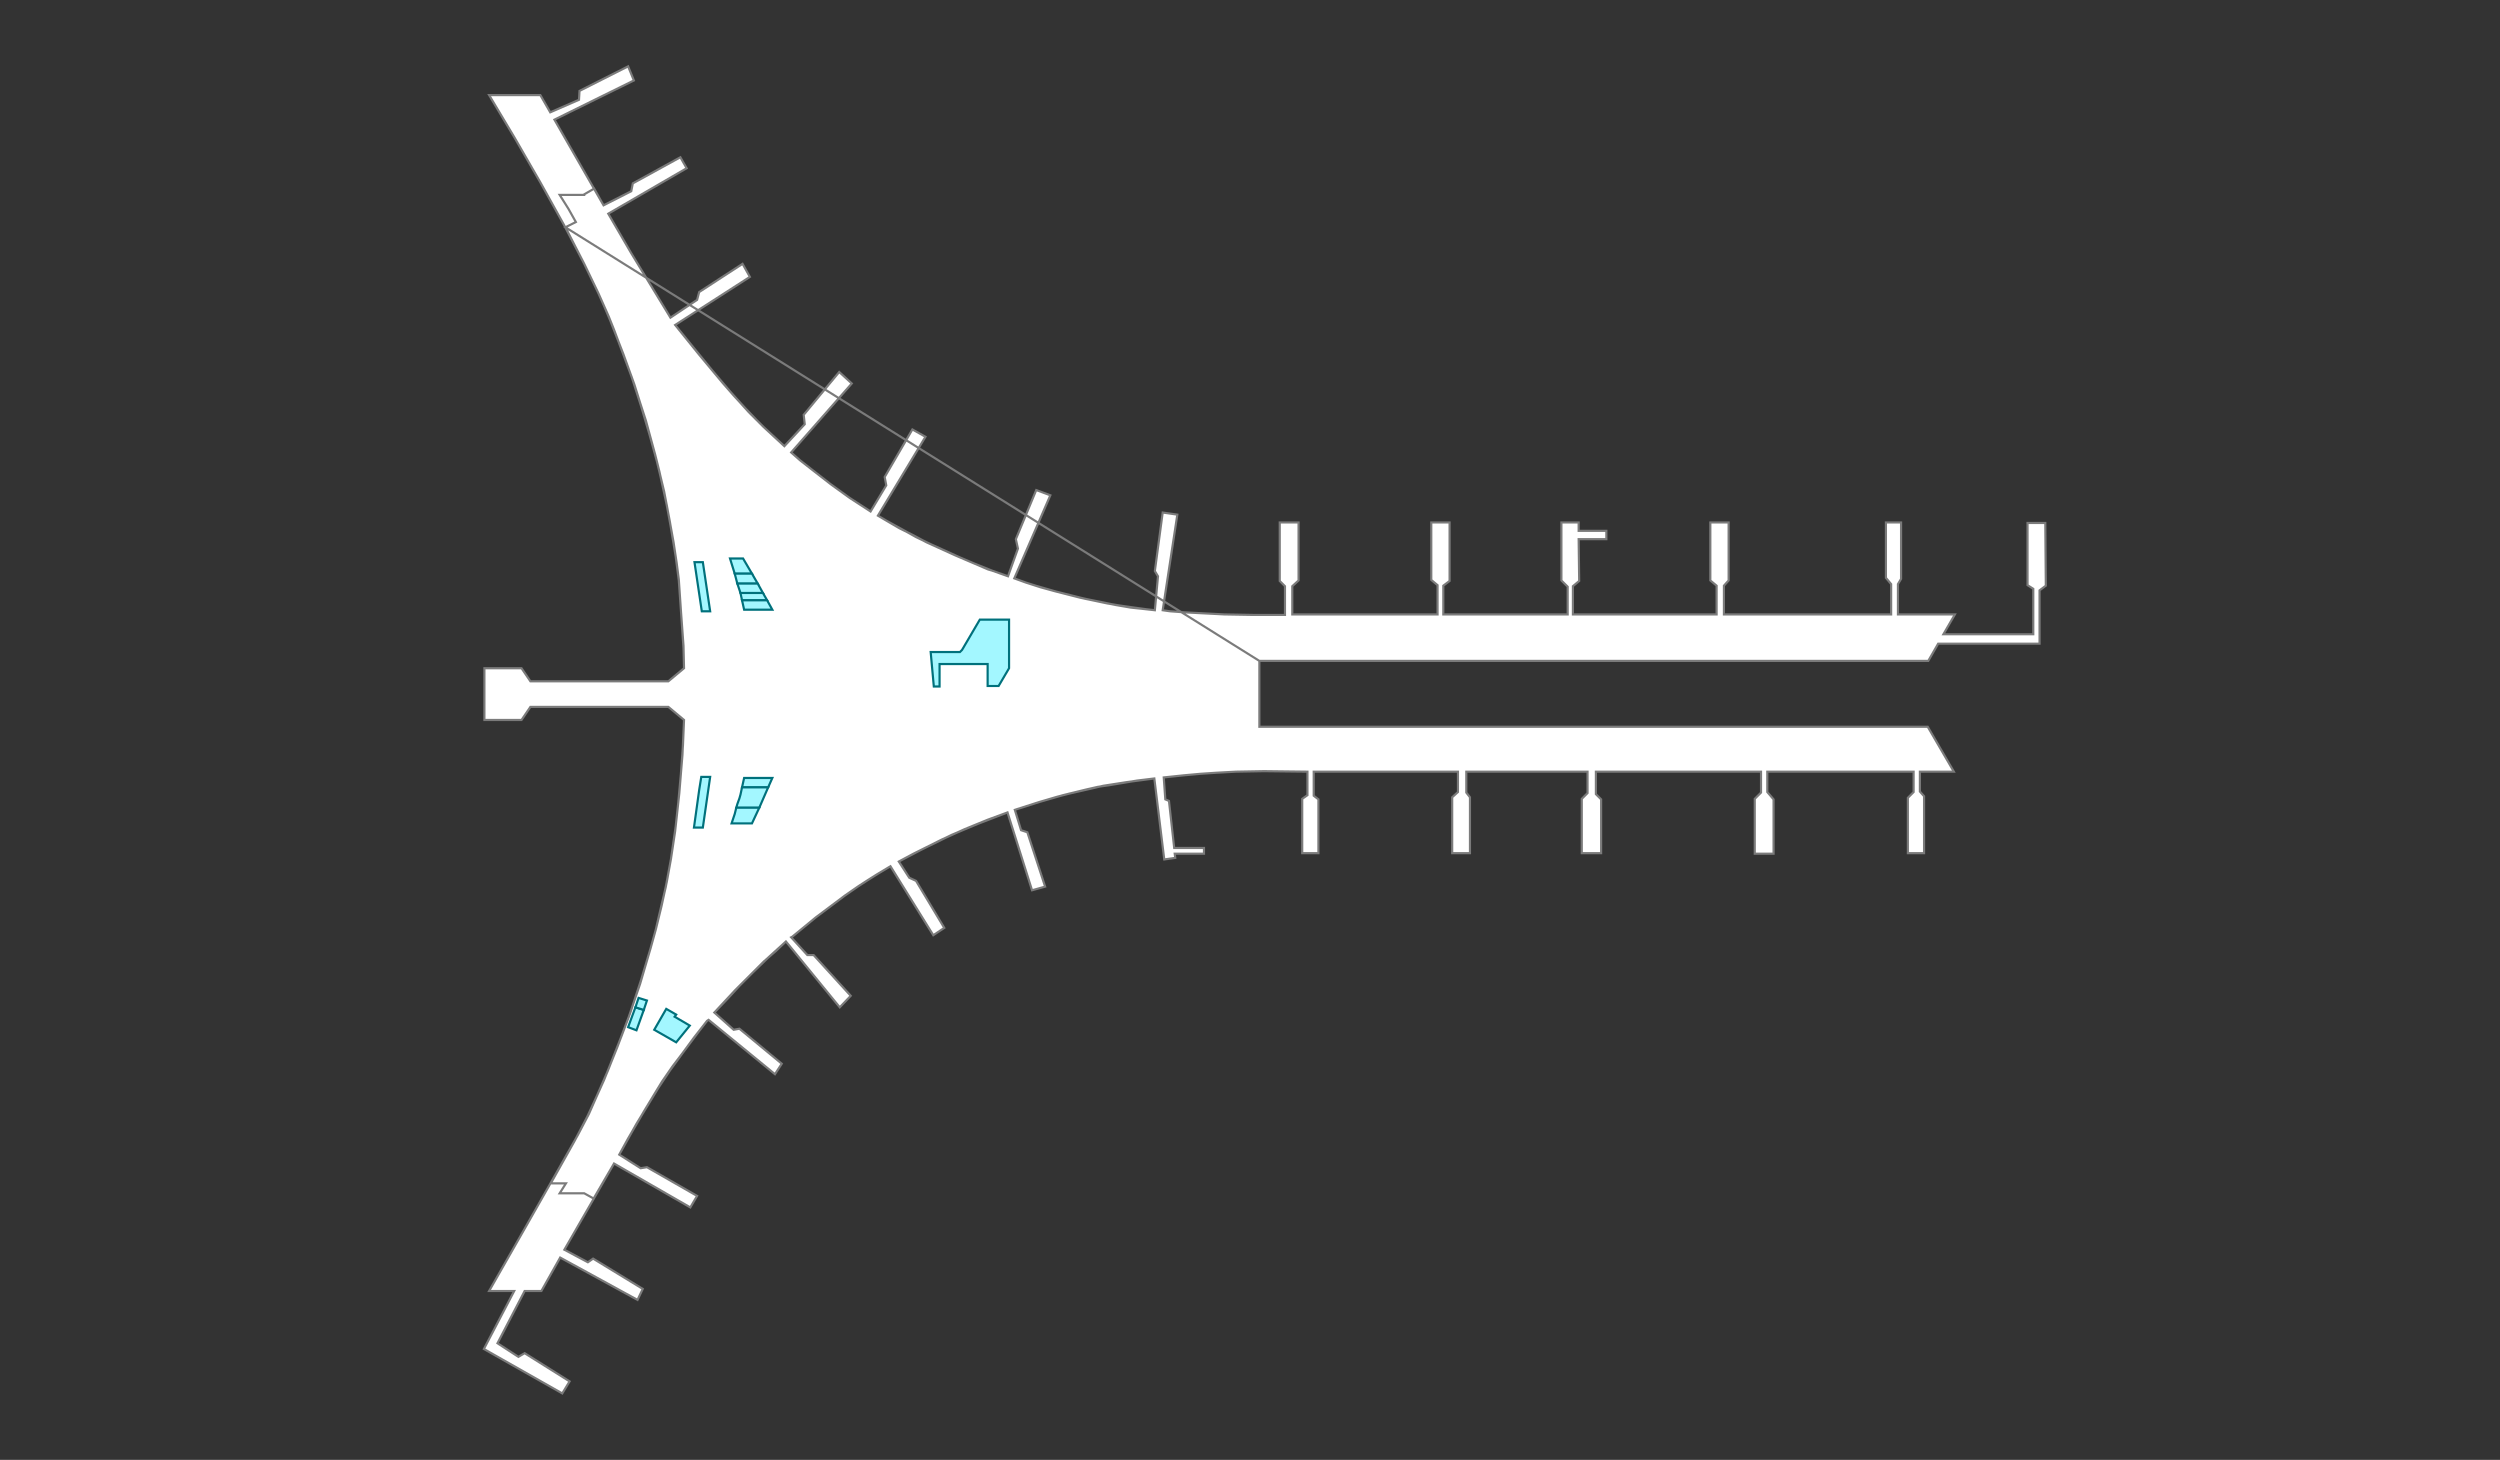 <svg xmlns="http://www.w3.org/2000/svg" width="1148.258pt" height="670.507pt" viewBox="0 0 1148.258 670.507" enable-background="new 0 0 1148.258 670.507" version="1.1">

	<rect x="0" y="0" width="1148.258" height="670.507" fill="#333333" stroke="none"/>

	<g id="K3-F2" style="fill:#fff; stroke:#7b7b7b; stroke-width:1px;">
		<path d="     M578.432,303.56L578.432,333.796L885.409,333.796L897.409,354.434L881.808,354.434L881.808,363.552L883.729,365.712     L883.729,391.869L876.288,391.869L876.288,366.432L878.928,363.792L878.928,354.434L811.725,354.434L811.725,363.792     L814.605,367.152L814.605,392.109L805.964,392.109L805.964,366.912L808.844,364.032L808.844,354.434L733,354.434     L733,364.752L735.4,367.152L735.4,391.869L726.52,391.869L726.52,366.912L729.16,364.272L     729.16,354.434L673.477,354.434L673.477,364.032L675.157,366.192L675.157,391.869L666.997,391.869L     666.997,366.192L669.637,363.792L669.637,354.434L603.393,354.434L603.393,365.472L605.553,367.152L     605.553,391.869L598.113,391.869L598.113,366.912L600.513,365.232L600.513,354.434L580.592,354.194L     567.631,354.434L558.751,354.914L551.55,355.393L543.63,356.113L534.509,357.073L535.229,367.152L     536.909,367.872L539.31,389.469L552.99,389.469L552.99,392.109L539.55,392.109L539.79,394.028L534.749,394.748     L530.189,357.553L522.269,358.513L509.308,360.673L504.268,361.393L498.987,362.593L488.187,365.232L477.386,368.352     L466.106,371.951L468.986,381.31L471.866,382.27L480.026,407.227L474.026,408.906L462.745,373.151L453.625,376.511     L443.064,380.83L432.504,385.63L422.423,390.669L412.823,395.708L417.623,403.147L420.743,404.587L     433.704,426.184L428.664,429.544L408.982,397.868L402.982,401.467L398.422,404.347L394.342,406.987L388.101,411.306     L382.341,415.626L374.661,421.385L363.86,430.264L363.38,430.504L370.82,438.663L373.701,438.663     L390.741,457.38L385.701,462.659L360.98,432.423L353.059,439.622L345.619,446.821L337.699,454.74     L328.098,465.059L336.978,472.978L339.619,472.498L359.06,488.576L355.94,493.375L325.458,468.419L324.738,468.899     L320.658,474.178L313.457,483.777L307.697,491.696L302.417,499.615L292.336,516.172L284.416,530.331L294.256,536.57     L297.136,536.09L320.178,549.288L317.057,554.567L282.015,534.41L259.214,574.005L270.015,579.764L     272.415,578.084L295.216,592.002L292.816,597.042L257.294,577.604L248.654,592.962L240.973,592.962L228.493,616.959     L238.093,623.198L240.973,621.519L261.614,634.477L258.254,639.996L222.252,619.599L236.173,592.962L224.652,592.962     L242.173,562.246L256.094,537.77L265.455,521.212L270.495,511.613L274.095,503.454L277.455,496.015     L283.456,481.137L289.456,465.299L294.496,449.941L298.816,435.543L301.217,426.904L302.657,420.665L305.777,407.467     L308.177,394.508L310.337,379.63L312.017,364.272L312.737,355.393L313.457,346.755L314.177,330.677L306.977,324.677     L243.613,324.677L239.533,330.677L222.492,330.677L222.492,306.92L239.533,306.92L243.613,312.919L306.977,312.919     L314.177,306.92L313.937,297.801L311.777,266.125L310.817,258.686L309.377,249.087L307.937,241.168L     306.257,232.05L304.577,224.371L302.897,216.692L300.977,209.013L298.816,201.094L296.656,193.175L294.016,185.016     L291.376,176.617L286.336,162.699L280.335,147.341L277.695,141.102L274.815,134.622L268.335,121.184L     258.974,103.186L248.174,83.749L236.413,63.352L224.652,43.674L248.174,43.674L252.734,51.593L265.935,45.834     L266.175,41.755L288.496,30.476L291.136,36.955L254.654,54.953L277.215,94.308L289.936,87.829L290.656,84.229     L312.497,72.231L315.377,77.27L279.375,98.147L289.696,115.905L307.937,145.901L320.178,137.742L321.138,134.142     L341.059,121.184L344.419,127.183L310.097,149.26L321.138,162.939L331.938,175.897L336.978,181.656L     342.259,187.415L347.539,192.935L350.659,196.054L360.26,204.933L369.62,194.854L369.14,190.535L     385.461,170.858L391.221,176.137L363.38,207.813L367.46,211.412L372.98,215.732L381.621,222.451L     390.261,228.69L399.862,234.929L407.062,222.931L406.342,219.091L419.063,197.254L425.063,200.614L403.222,236.849     L407.302,239.249L413.063,242.608L419.303,245.728L425.543,249.087L438.744,255.087L445.464,257.966L     453.865,261.566L455.545,262.046L462.985,264.685L467.546,251.967L466.586,247.648L475.946,225.091L     482.426,227.49L465.866,265.645L471.146,267.565L475.706,269.005L484.827,271.644L496.107,274.524L     508.588,277.164L514.348,278.124L521.069,279.083L526.349,279.803L530.429,280.283L531.869,264.685L530.429,262.286     L534.029,235.409L540.75,236.369L534.029,280.283L537.389,280.763L543.87,281.243L562.351,282.203L575.792,282.443     L590.192,282.443L590.192,269.245L587.792,266.845L587.792,239.969L596.433,239.969L596.433,266.605L593.553,269.245     L593.553,282.203L660.276,282.203L660.276,268.765L657.396,266.365L657.396,239.969L665.797,239.969     L665.797,266.845L662.916,269.005L662.916,282.203L720.04,282.203L720.04,269.485L717.159,266.605     L717.159,239.969L725.08,239.969L725.08,243.808L737.801,243.808L737.801,247.648L725.08,247.648L725.32,266.845     L722.44,269.245L722.44,282.203L788.443,282.203L788.443,269.005L785.563,266.605L785.563,239.969     L793.964,239.969L793.964,266.605L791.803,269.005L791.803,282.203L868.608,282.203L868.608,268.285     L866.208,265.405L866.208,239.969L873.168,239.969L873.168,265.885L871.728,268.285L871.728,282.203     L897.889,282.203L892.609,291.322L933.891,291.322L933.891,270.445L931.251,268.765L931.251,240.209L939.412,240.209     L939.652,269.005L936.771,271.164L936.771,295.641L890.209,295.641L885.649,303.56L578.432,303.56    L259.694,104.386L264.495,101.987L261.134,95.987L259.934,94.068L257.054,89.508L268.335,89.508L268.335,89.268     L272.895,86.629L277.215,94.308L289.936,87.829L290.656,84.229L312.497,72.231L315.377,77.27L279.375,98.147     L289.696,115.905L307.937,145.901L320.178,137.742L321.138,134.142L341.059,121.184L344.419,127.183L310.097,149.26     L318.497,159.579L327.138,170.138L335.298,179.736L343.939,189.335L350.659,196.054L360.26,204.933     L369.62,194.854L369.14,190.535L385.461,170.858L391.221,176.137L363.38,207.813L367.46,211.412     L372.98,215.732L381.621,222.451L390.261,228.69L399.862,234.929L407.062,222.931L406.342,219.091L     419.063,197.254L425.063,200.614L403.222,236.849L407.302,239.249L414.743,243.328L420.743,246.688L427.223,249.807     L440.424,255.807L447.145,258.686L455.545,262.046L462.985,264.685L467.546,251.967L466.586,247.648     L475.946,225.091L482.426,227.49L465.866,265.645L471.146,267.565L477.866,269.725L484.827,271.644     L491.547,273.324L498.267,275.004L506.668,276.684L512.428,277.884L519.389,279.083L523.949,279.563L     530.429,280.283L531.869,264.685L530.429,262.286L534.029,235.409L540.75,236.369L534.029,280.283L537.389,280.763     L543.87,281.243L562.351,282.203L575.792,282.443L590.192,282.443L590.192,269.245L587.792,266.845L587.792,239.969     L596.433,239.969L596.433,266.605L593.553,269.245L593.553,282.203L660.276,282.203L660.276,268.765     L657.396,266.365L657.396,239.969L665.797,239.969L665.797,266.845L662.916,269.005L662.916,282.203     L720.04,282.203L720.04,269.485L717.159,266.605L717.159,239.969L725.08,239.969L725.08,243.808L737.801,243.808     L737.801,247.648L725.08,247.648L725.32,266.845L722.44,269.245L722.44,282.203L788.443,282.203L788.443,269.005     L785.563,266.605L785.563,239.969L793.964,239.969L793.964,266.605L791.803,269.005L791.803,282.203     L868.608,282.203L868.608,268.285L866.208,265.405L866.208,239.969L873.168,239.969L873.168,265.885     L871.728,268.285L871.728,282.203L897.889,282.203L892.609,291.322L933.891,291.322L933.891,270.445L931.251,268.765     L931.251,240.209L939.412,240.209L939.652,269.005L936.771,271.164L936.771,295.641L890.209,295.641     L885.649,303.56L578.432,303.56L578.432,333.796L885.409,333.796L897.409,354.434L881.808,354.434L881.808,363.552     L883.729,365.712L883.729,391.869L876.288,391.869L876.288,366.432L878.928,363.792L878.928,354.434L811.725,354.434     L811.725,363.792L814.605,367.152L814.605,392.109L805.964,392.109L805.964,366.912L808.844,364.032L     808.844,354.434L733,354.434L733,364.752L735.4,367.152L735.4,391.869L726.52,391.869L726.52,366.912     L729.16,364.272L729.16,354.434L673.477,354.434L673.477,364.032L675.157,366.192L675.157,391.869L     666.997,391.869L666.997,366.192L669.637,363.792L669.637,354.434L603.393,354.434L603.393,365.472L     605.553,367.152L605.553,391.869L598.113,391.869L598.113,366.912L600.513,365.232L600.513,354.434L     580.592,354.194L567.631,354.434L558.751,354.914L551.55,355.393L543.63,356.113L534.509,357.073L     535.229,367.152L536.909,367.872L539.31,389.469L552.99,389.469L552.99,392.109L539.55,392.109L539.79,394.028     L534.749,394.748L530.189,357.553L517.468,359.233L506.668,360.913L501.628,362.113L491.067,364.512L485.547,365.952     L477.386,368.352L466.106,371.951L468.986,381.31L471.866,382.27L480.026,407.227L474.026,408.906L462.745,373.151     L455.305,376.031L449.065,378.43L437.064,383.47L425.303,389.229L419.543,392.109L412.823,395.708     L417.623,403.147L420.743,404.587L433.704,426.184L428.664,429.544L408.982,397.868L402.982,401.467L398.422,404.347     L394.342,406.987L388.101,411.306L382.341,415.626L374.661,421.385L363.86,430.264L363.38,430.504L     370.82,438.663L373.701,438.663L390.741,457.38L385.701,462.659L360.98,432.423L356.42,436.743L     350.899,441.542L345.619,446.821L339.619,452.821L334.098,458.82L328.098,465.059L336.978,472.978L339.619,472.498     L359.06,488.576L355.94,493.375L325.458,468.419L324.738,468.899L318.738,476.578L313.457,483.777L308.897,489.776     L304.097,496.735L301.457,501.054L295.936,510.173L288.496,522.892L284.416,530.331L294.256,536.57L     297.136,536.09L320.178,549.288L317.057,554.567L282.015,534.41L272.655,550.488L268.335,548.088L257.054,548.088     L259.934,543.529L252.974,543.529L264.014,523.851L269.775,512.813L274.095,503.454L279.135,491.936     L285.376,476.098L288.736,467.219L291.376,459.54L294.016,451.861L296.416,443.702L298.816,435.543L301.217,426.904     L303.857,416.106L306.257,405.067L308.177,394.508L310.097,381.79L311.537,368.592L312.737,355.393L     313.697,342.195L314.177,330.677L306.977,324.677L243.613,324.677L239.533,330.677L222.492,330.677L222.492,306.92     L239.533,306.92L243.613,312.919L306.977,312.919L314.177,306.92L313.937,296.601L312.737,280.283L     311.777,266.605L310.337,255.567L307.697,239.729L305.057,225.81L301.697,211.892L298.336,199.654L     294.496,186.696L290.176,173.257L284.896,159.099L282.015,151.42L279.615,145.421L274.815,134.622L     268.335,121.184L259.694,104.386 "/>
	</g>
	<g id="K3-F2-Store" style="fill:#a3f7ff; stroke:#00717c; stroke-width:1px;">
 		<path id="K3-F2-S001" d="     M318.978,258.206L322.818,258.206L326.178,280.763L322.338,280.763L318.978,258.206z"/>
 		<path id="K3-F2-S002" d="     M335.298,256.526L341.299,256.526L345.379,263.486L337.459,263.486L335.298,256.526z"/>
 		<path id="K3-F2-S003" d="     M338.659,268.045L337.459,263.486L345.379,263.486L348.019,268.045L338.659,268.045z"/>
 		<path id="K3-F2-S004" d="     M350.419,272.364L340.099,272.364L338.659,268.045L348.019,268.045L350.419,272.364z"/>
 		<path id="K3-F2-S005" d="     M340.819,275.724L340.099,272.364L350.419,272.364L352.339,275.724L340.819,275.724z"/>
 		<path id="K3-F2-S006" d="     M341.779,280.043L340.819,275.724L352.339,275.724L354.739,280.043L341.779,280.043z"/>
 		<path id="K3-F2-S007" d="     M318.738,380.11L321.138,362.832L322.098,356.833L326.178,356.833L322.818,380.11L318.738,380.11z"/>
 		<path id="K3-F2-S008" d="     M354.739,357.313L352.819,361.633L352.339,361.633L340.819,361.633L341.779,357.313L354.739,357.313     L354.739,357.313z"/>
 		<path id="K3-F2-S009" d="     M348.499,370.991L338.179,370.991L338.659,369.312L339.619,366.672L340.099,364.992L340.819,361.633     L352.339,361.633L352.819,361.633L348.739,370.991L348.499,370.991z"/>
 		<path id="K3-F2-S010" d="     M348.499,370.991L348.739,370.991L345.379,378.19L336.018,378.19L337.459,373.871L338.179,370.991     L347.059,370.991L348.499,370.991z"/>
 		<path id="K3-F2-S011" d="     M306.017,463.379L310.577,466.019L309.857,466.979L316.817,471.058L310.577,478.737L300.496,472.978L     306.017,463.379z"/>
 		<path id="K3-F2-S012" d="     M295.696,463.859L292.336,473.218L288.496,471.778L291.856,462.659L295.696,463.859z"/>
 		<path id="K3-F2-S013" d="     M297.136,459.54L295.696,463.859L291.856,462.659L293.296,458.34L297.136,459.54z"/>
 		<path id="K3-F2-S014" d="     M463.465,302.84L463.465,306.92L458.665,315.079L453.625,315.079L453.625,305L431.544,305L431.544,315.319     L428.904,315.319L427.463,299.481L428.183,299.481L440.904,299.481L441.864,298.521L450.025,284.603L463.465,284.603     L463.465,302.84z"/>
	</g>
</svg>
